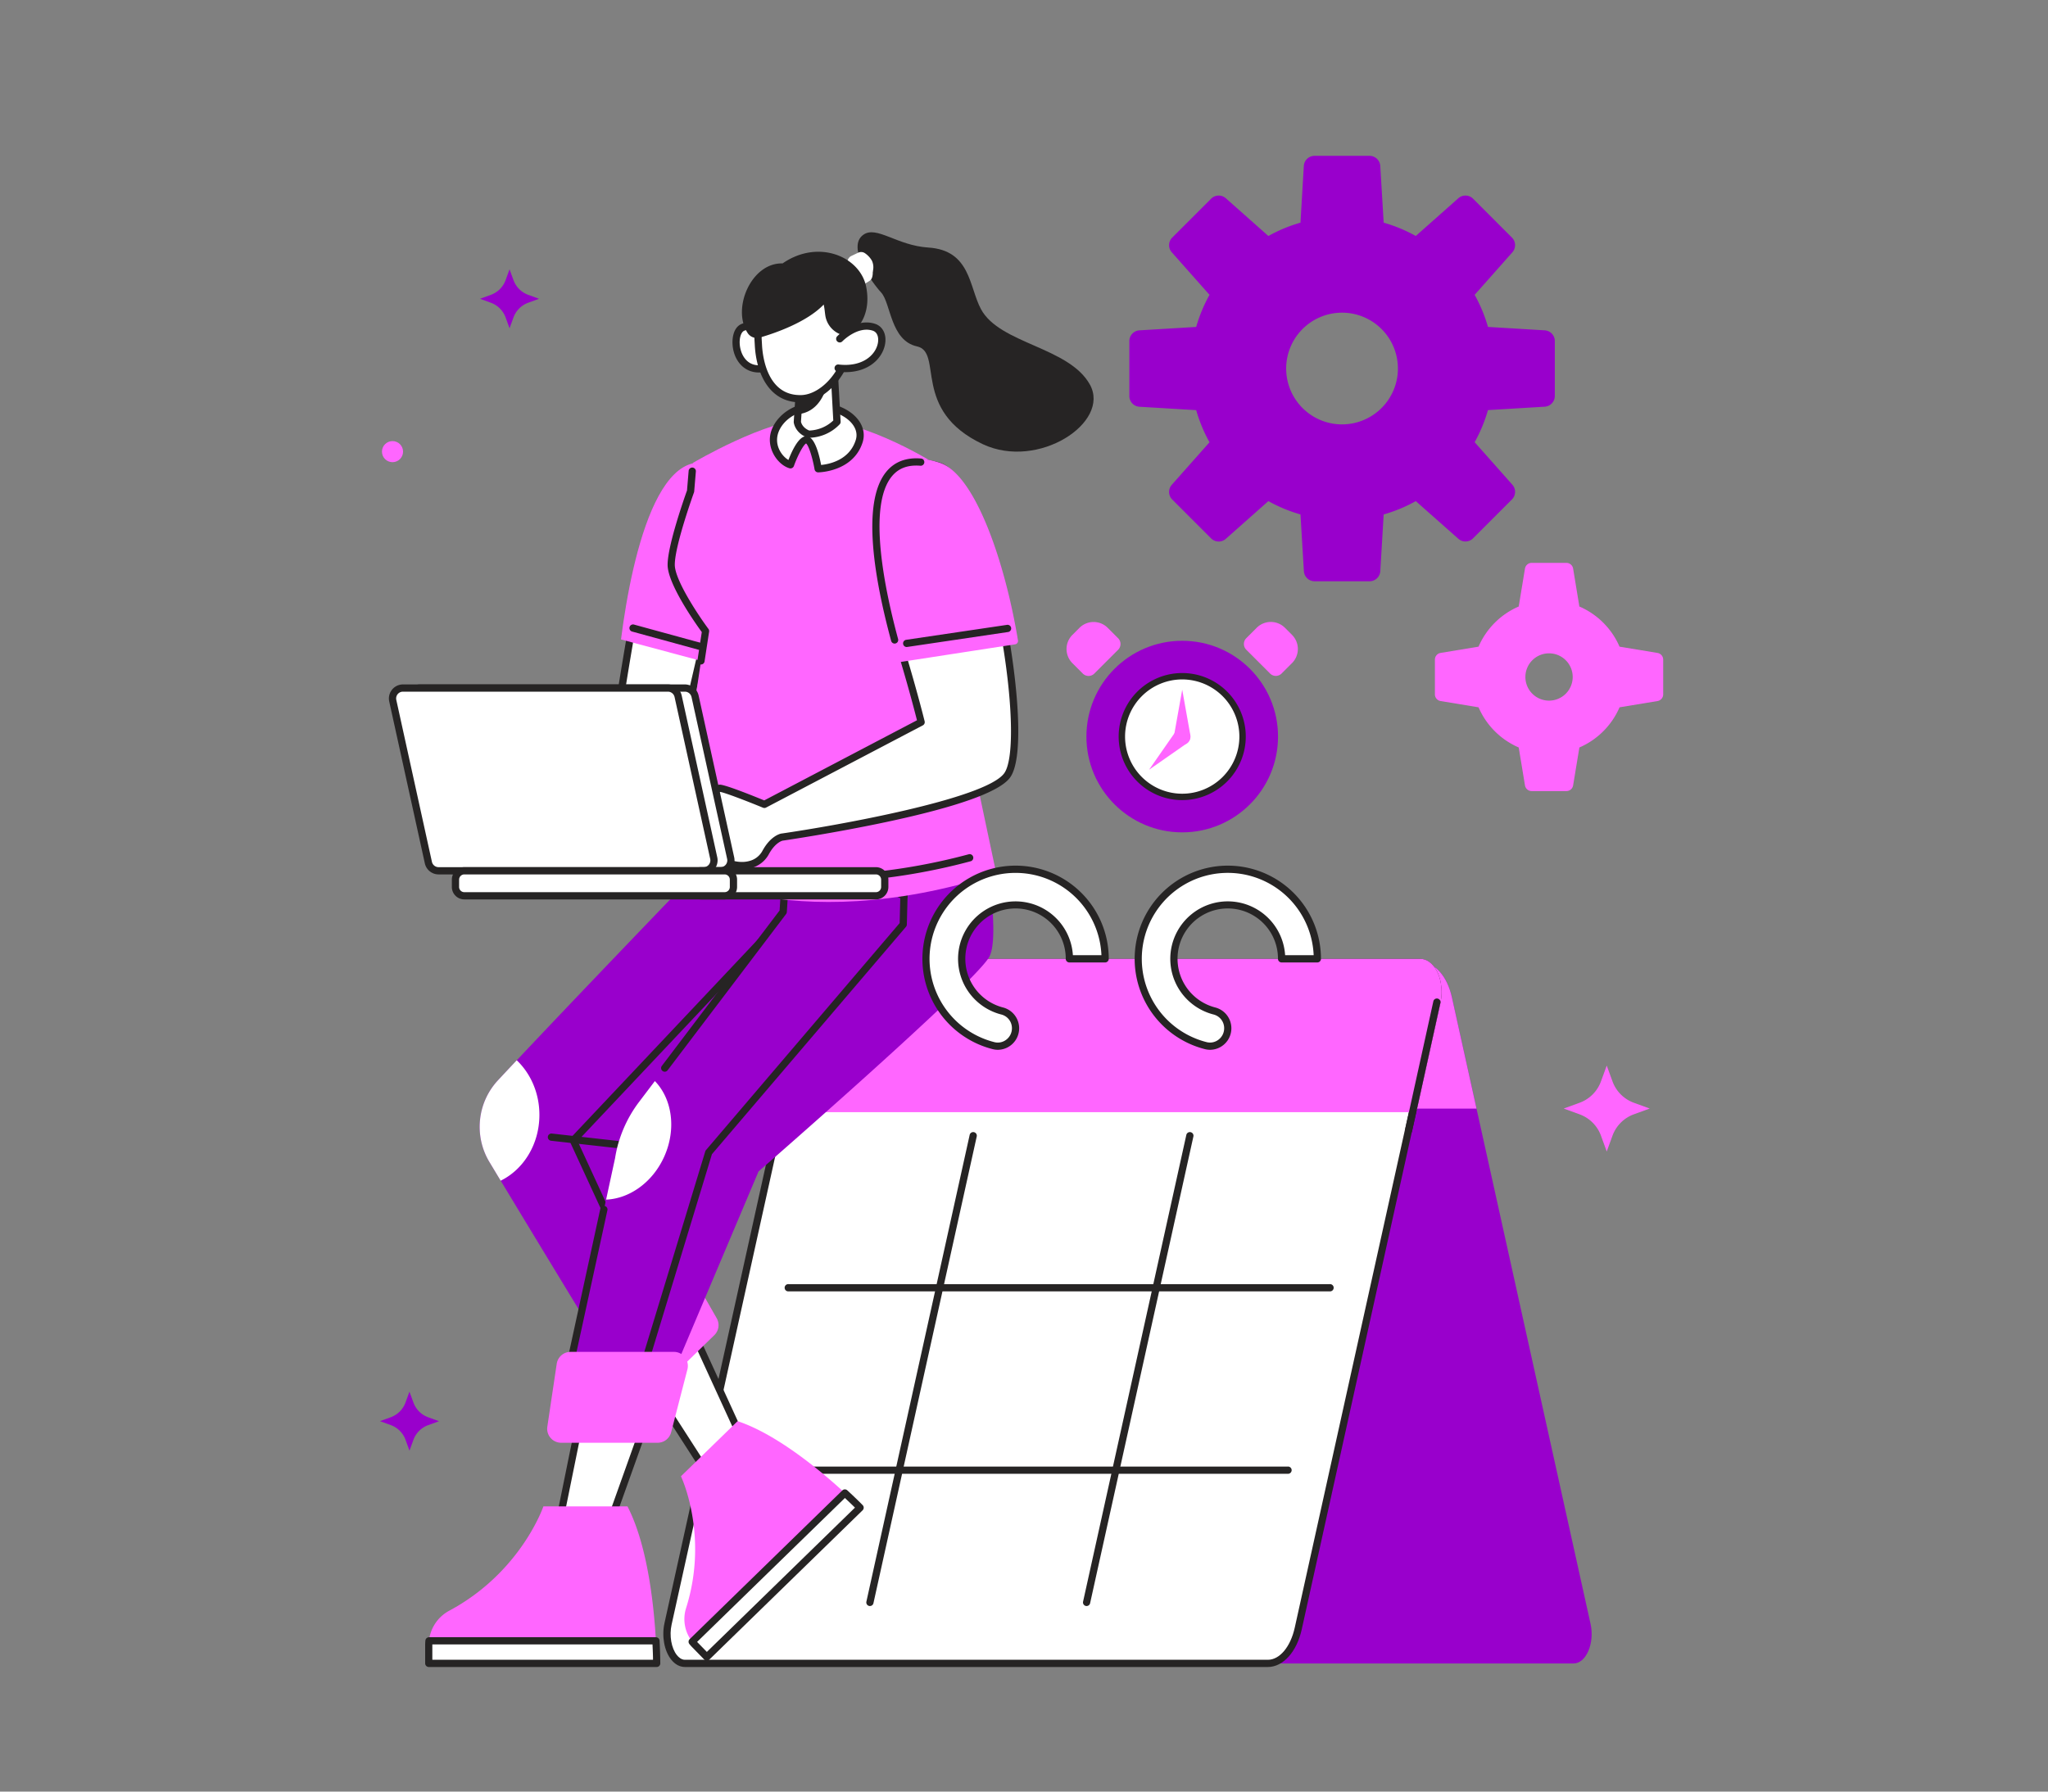 <svg id="CALENDAR" xmlns="http://www.w3.org/2000/svg" viewBox="0 0 1600 1400"><rect x="0" y="0" width="1600" height="1400" fill="#808080" stroke="none"/><defs><style>.cls-1{fill:#9900cc;}.cls-2{fill:#ff66ff}.cls-3{fill:#fff;}.cls-4{fill:#262424;}.cls-5{fill:#9900cc;}</style></defs><title>Project Management</title><path class="cls-1" d="M641.93,783l18.43,83.29,89.9,406.31c3.62,16.37,13.11,27.27,23.75,27.27h455.39c9.76,0,16.55-15.86,13.23-30.88l-89.1-402.7-19.22-86.89c-3.62-16.37-13.11-27.27-23.75-27.27H655.16C645.4,752.08,638.61,767.94,641.93,783Z"/><path class="cls-2" d="M641.93,783l18.43,83.29h493.16l-19.22-86.89c-3.62-16.37-13.11-27.27-23.75-27.27H655.16C645.4,752.08,638.61,767.94,641.93,783Z"/><path class="cls-3" d="M1122.58,783l-18.43,83.29-89.9,406.31c-3.62,16.37-13.11,27.27-23.75,27.27H535.12c-9.76,0-16.55-15.86-13.23-30.88L611,866.24l19.22-86.89c3.62-16.37,13.11-27.27,23.75-27.27h455.39C1119.11,752.08,1125.9,767.94,1122.58,783Z"/><path class="cls-4" d="M990.51,1302.64H535.12c-4,0-7.7-2-10.7-5.71-5.45-6.79-7.57-18.28-5.29-28.6l89.1-402.7,19.22-86.89c3.9-17.64,14.55-29.49,26.51-29.49h455.39c4,0,7.7,2,10.7,5.71,5.45,6.79,7.57,18.28,5.29,28.6L1017,1273.16C1013.12,1290.79,1002.47,1302.64,990.51,1302.64ZM654,754.91c-9.24,0-17.67,10.07-21,25.06l-19.22,86.89-89.1,402.7c-1.9,8.6-.19,18.4,4.18,23.84,1.32,1.64,3.48,3.6,6.29,3.6H990.51c9.24,0,17.67-10.07,21-25.05l108.32-489.59h0c1.9-8.6.19-18.4-4.18-23.84-1.32-1.64-3.48-3.6-6.29-3.6H654Z"/><path class="cls-2" d="M1122.58,783l-18.43,83.29H611l19.22-86.89c3.62-16.37,13.11-27.27,23.75-27.27h455.39C1119.11,752.08,1125.9,767.94,1122.58,783Z"/><path class="cls-2" d="M1104.15,869.07H611a2.83,2.83,0,0,1-2.76-3.44l19.22-86.89c3.9-17.64,14.55-29.49,26.51-29.49h455.39c4,0,7.7,2,10.7,5.71,5.45,6.79,7.57,18.28,5.29,28.6l-18.43,83.29A2.83,2.83,0,0,1,1104.15,869.07Zm-489.64-5.65h487.37l17.94-81.07h0c1.9-8.6.19-18.4-4.18-23.84-1.32-1.64-3.48-3.6-6.29-3.6H654c-9.24,0-17.67,10.07-21,25.06Z"/><line class="cls-3" x1="1100.45" y1="883.4" x2="1122.58" y2="782.96"/><path class="cls-4" d="M1100.46,886.23a2.83,2.83,0,0,1-2.76-3.44l22.13-100.45a2.83,2.83,0,0,1,5.52,1.22L1103.21,884A2.83,2.83,0,0,1,1100.46,886.23Z"/><line class="cls-3" x1="929.55" y1="887.64" x2="848.91" y2="1252.15"/><path class="cls-4" d="M848.91,1255a2.83,2.83,0,0,1-2.76-3.44L926.79,887a2.83,2.83,0,1,1,5.52,1.22l-80.65,364.51A2.83,2.83,0,0,1,848.91,1255Z"/><line class="cls-3" x1="760.28" y1="887.64" x2="679.63" y2="1252.15"/><path class="cls-4" d="M679.63,1255a2.83,2.83,0,0,1-2.76-3.44L757.52,887a2.83,2.83,0,1,1,5.52,1.22l-80.65,364.51A2.83,2.83,0,0,1,679.63,1255Z"/><path class="cls-4" d="M1038.92,1009.11H616a2.83,2.83,0,1,1,0-5.65h422.95A2.83,2.83,0,1,1,1038.92,1009.11Z"/><path class="cls-4" d="M1006.1,1151.66H583.15a2.83,2.83,0,1,1,0-5.65H1006.1A2.83,2.83,0,1,1,1006.1,1151.66Z"/><path class="cls-2" d="M1294.91,510.22l-29.64-4.89a60.14,60.14,0,0,0-31.39-31.39L1229,444.29a5.31,5.31,0,0,0-5.24-4.44h-27.13a5.31,5.31,0,0,0-5.24,4.44l-4.89,29.65a60.15,60.15,0,0,0-31.39,31.38l-29.64,4.89a5.31,5.31,0,0,0-4.45,5.24v27.13a5.31,5.31,0,0,0,4.45,5.24l29.65,4.89a60.17,60.17,0,0,0,31.38,31.38l4.89,29.65a5.31,5.31,0,0,0,5.24,4.44h27.13a5.31,5.31,0,0,0,5.24-4.44l4.89-29.64a60.15,60.15,0,0,0,31.38-31.39l29.65-4.89a5.31,5.31,0,0,0,4.45-5.24V515.46A5.31,5.31,0,0,0,1294.91,510.22Zm-84.72,37.27A18.48,18.48,0,1,1,1228.67,529,18.48,18.48,0,0,1,1210.19,547.49Z"/><path class="cls-1" d="M1206.8,258.13l-44.33-2.66a117.79,117.79,0,0,0-10.4-25.08l29.47-33.24a8.41,8.41,0,0,0-.35-11.52l-30.35-30.35a8.41,8.41,0,0,0-11.52-.35l-33.24,29.47A117.76,117.76,0,0,0,1081,174l-2.66-44.32a8.41,8.41,0,0,0-8.39-7.9H1027a8.41,8.41,0,0,0-8.39,7.9L1016,174a117.78,117.78,0,0,0-25.08,10.41l-33.24-29.47a8.41,8.41,0,0,0-11.52.35l-30.35,30.35a8.41,8.41,0,0,0-.35,11.52l29.47,33.24a117.78,117.78,0,0,0-10.41,25.08l-44.32,2.66a8.41,8.41,0,0,0-7.9,8.39v42.92a8.41,8.41,0,0,0,7.9,8.39l44.32,2.66a117.78,117.78,0,0,0,10.41,25.09l-29.47,33.24a8.41,8.41,0,0,0,.35,11.52l30.35,30.35a8.41,8.41,0,0,0,11.52.35l33.23-29.47A117.79,117.79,0,0,0,1016,402l2.66,44.32a8.41,8.41,0,0,0,8.39,7.9h42.92a8.41,8.41,0,0,0,8.39-7.9L1081,402a117.75,117.75,0,0,0,25.09-10.41L1139.32,421a8.41,8.41,0,0,0,11.52-.35l30.35-30.35a8.41,8.41,0,0,0,.35-11.52l-29.47-33.24a117.78,117.78,0,0,0,10.4-25.08l44.33-2.66a8.41,8.41,0,0,0,7.9-8.39V266.52A8.41,8.41,0,0,0,1206.8,258.13Zm-158.32,73.5A43.65,43.65,0,1,1,1092.12,288,43.64,43.64,0,0,1,1048.48,331.62Z"/><circle class="cls-1" cx="923.61" cy="575.58" r="74.85"/><path class="cls-2" d="M848.51,488.47h7.79a15.62,15.62,0,0,1,15.62,15.62v11.47a6.39,6.39,0,0,1-6.39,6.39H839.27a6.39,6.39,0,0,1-6.39-6.39V504.09A15.62,15.62,0,0,1,848.51,488.47Z" transform="translate(-107.57 750.71) rotate(-45)"/><path class="cls-2" d="M981.69,488.47H1008a6.39,6.39,0,0,1,6.39,6.39v11.47a15.62,15.62,0,0,1-15.62,15.62h-7.79a15.62,15.62,0,0,1-15.62-15.62V494.85a6.39,6.39,0,0,1,6.39-6.39Z" transform="translate(1341.03 1565.89) rotate(-135)"/><circle class="cls-3" cx="923.61" cy="575.58" r="47.15"/><path class="cls-4" d="M923.61,625.23a49.65,49.65,0,1,1,49.65-49.65A49.7,49.7,0,0,1,923.61,625.23Zm0-94.3a44.65,44.65,0,1,0,44.65,44.65A44.7,44.7,0,0,0,923.61,530.93Z"/><path class="cls-2" d="M930.07,575.58a6.46,6.46,0,0,1-12.92,0,6,6,0,0,1,.15-1.35s0,0,0,0l6.31-35.29,6.31,35.29s0,0,0,0A6,6,0,0,1,930.07,575.58Z"/><path class="cls-2" d="M919,571a6.46,6.46,0,0,1,9.13,9.13,6,6,0,0,1-1.06.85s0,0,0,0L897.7,601.49l20.49-29.42s0,0,0,0A6,6,0,0,1,919,571Z"/><polygon class="cls-3" points="535.85 1028.71 581.38 1128.06 547.02 1142.55 491.18 1055.77 535.85 1028.71"/><path class="cls-4" d="M547,1145.38a2.83,2.83,0,0,1-2.38-1.3L488.8,1057.3a2.83,2.83,0,0,1,.91-3.95l44.67-27.06a2.83,2.83,0,0,1,4,1.24l45.53,99.35a2.83,2.83,0,0,1-1.47,3.78l-34.36,14.49A2.82,2.82,0,0,1,547,1145.38Zm-51.89-88.7,53,82.34,29.48-12.44-43-93.81Z"/><path class="cls-2" d="M542.68,1285.09l9.5,9.75L672,1178.12s-4.48-4.6-11.93-11.46c-17.82-16.41-52.66-45.79-83.81-56.13L532,1153.61s22,46,4,103a28.52,28.52,0,0,0,4.79,26.24A29,29,0,0,0,542.68,1285.09Z"/><path class="cls-3" d="M542.68,1285.09l9.5,9.75L672,1178.12s-4.48-4.6-11.93-11.46L540.75,1282.89A29,29,0,0,0,542.68,1285.09Z"/><path class="cls-4" d="M552.18,1297.67h0a2.83,2.83,0,0,1-2-.85l-9.5-9.75h0a32,32,0,0,1-2.12-2.41,2.83,2.83,0,0,1,.24-3.78l119.28-116.23a2.82,2.82,0,0,1,3.89-.05c7.42,6.83,11.85,11.38,12,11.57a2.83,2.83,0,0,1-.05,4L554.15,1296.86A2.83,2.83,0,0,1,552.18,1297.67Zm-7.48-14.55,7.53,7.73,115.71-112.75c-1.69-1.67-4.38-4.29-7.86-7.53L544.64,1283l0.06,0.06h0Z"/><path class="cls-1" d="M681.93,753.11c-12.79,17.77-161.83,122.25-192,143.31l45.76,117.1-55.12,56.37s-54.39-89.21-89.39-147.27c-3.1-5.13-6-10-8.78-14.58a53.41,53.41,0,0,1,6.72-63.92c4.5-4.82,9.4-10.07,14.62-15.59,48.42-51.48,122.07-128,122.07-128L536.44,639c5.16-29.73,25.05-55.15,53.13-66.16A84.55,84.55,0,0,1,625.42,567c53.71,3,58.56,43.36,58.56,43.36S696.18,733.33,681.93,753.11Z"/><path class="cls-4" d="M507.26,1022.82a2.83,2.83,0,0,1-2.57-1.65l-59.38-128.9a2.83,2.83,0,0,1,.51-3.12L614.3,710.55a2.83,2.83,0,1,1,4.11,3.88L451.24,891.64l58.58,127.17A2.83,2.83,0,0,1,507.26,1022.82Z"/><path class="cls-4" d="M487,897.69l-0.32,0-56.29-6.29a2.83,2.83,0,0,1,.63-5.62l56.29,6.29A2.83,2.83,0,0,1,487,897.69Z"/><path class="cls-3" d="M421.41,871.19c0,23-12.44,42.71-30.26,51.43-3.1-5.13-6-10-8.78-14.58a53.41,53.41,0,0,1,6.72-63.92c4.5-4.82,9.4-10.07,14.62-15.59C414.54,838.84,421.41,854.12,421.41,871.19Z"/><path class="cls-2" d="M459.77,1040l57.8-56.32A10.94,10.94,0,0,1,534.71,986l25.2,44.08a10.94,10.94,0,0,1-1.86,13.27L504.1,1096a10.94,10.94,0,0,1-16.52-1.44l-29-40.33A10.94,10.94,0,0,1,459.77,1040Z"/><path class="cls-4" d="M620.91,701.3a2.81,2.81,0,0,1-1.55-.46l-14.71-9.64a19.77,19.77,0,0,1-8.85-18.76l6.3-57.8a2.83,2.83,0,0,1,5.62.61l-6.3,57.8a14.14,14.14,0,0,0,6.33,13.41l14.71,9.64A2.83,2.83,0,0,1,620.91,701.3Z"/><polygon class="cls-3" points="508.09 1101.43 471.36 1204.36 436.64 1190.76 457.21 1089.64 508.09 1101.43"/><path class="cls-4" d="M471.36,1207.19a2.83,2.83,0,0,1-1-.19l-34.72-13.6a2.83,2.83,0,0,1-1.74-3.2l20.57-101.12a2.83,2.83,0,0,1,3.41-2.19l50.88,11.8a2.83,2.83,0,0,1,2,3.71L474,1205.31A2.83,2.83,0,0,1,471.36,1207.19ZM439.89,1189l29.8,11.67,34.68-97.19-45-10.42Z"/><path class="cls-2" d="M335,1285.32v14.5H513s0-6.84-.58-17.6c-1.4-25.75-6.13-74-22.2-105.08H424.52s-17.44,51.45-73.54,81.51a30.36,30.36,0,0,0-15.85,23.57A30.84,30.84,0,0,0,335,1285.32Z"/><path class="cls-3" d="M335,1285.32v14.5H513s0-6.84-.58-17.6H335.13A30.84,30.84,0,0,0,335,1285.32Z"/><path class="cls-4" d="M513,1302.64H335a2.83,2.83,0,0,1-2.83-2.83v-14.5a33.81,33.81,0,0,1,.18-3.39,2.83,2.83,0,0,1,2.81-2.54H512.45a2.83,2.83,0,0,1,2.82,2.67c0.58,10.72.58,17.47,0.58,17.76A2.83,2.83,0,0,1,513,1302.64ZM337.79,1297H510.17c0-2.54-.15-6.68-0.41-12h-172c0,0.09,0,.19,0,0.28V1297Z"/><path class="cls-1" d="M759.37,605.75s-9.19-39.59-62.91-36.76a84.49,84.49,0,0,0-35,9.63c-26.72,14-43.74,41.41-45.65,71.52l-3.93,62.35L511.62,844.78l-12.36,16.31a98.43,98.43,0,0,0-18.75,44l-7,32.33-33.73,154.94,78.82-1.89,74-175.07S760.79,769,772.8,747.84,759.37,605.75,759.37,605.75Z"/><path class="cls-4" d="M519.31,837.47a2.83,2.83,0,0,1-2.25-4.54l92-121.46L613,650a2.83,2.83,0,1,1,5.64.36l-3.93,62.35a2.83,2.83,0,0,1-.57,1.53L521.56,836.35A2.82,2.82,0,0,1,519.31,837.47Z"/><path class="cls-4" d="M439.75,1095.16a2.83,2.83,0,0,1-2.76-3.43l32-147.15a2.83,2.83,0,1,1,5.53,1.2l-31.27,143.63,75.22-1.81h0.07a2.83,2.83,0,0,1,.07,5.65l-78.82,1.89h-0.07Z"/><path class="cls-4" d="M502.77,1070.89a2.83,2.83,0,0,1-2.71-3.65L551,899.7a2.82,2.82,0,0,1,.55-1L702.85,721.32l2.8-108.57a2.83,2.83,0,0,1,5.65.15l-2.83,109.57a2.82,2.82,0,0,1-.68,1.76L556.2,901.91l-50.72,167A2.83,2.83,0,0,1,502.77,1070.89Z"/><path class="cls-3" d="M511.62,844.78l-12.36,16.31a98.43,98.43,0,0,0-18.75,44l-7,32.33c18.24-.72,36.5-13.52,45.55-33.9C528.56,882,525,858.58,511.62,844.78Z"/><path class="cls-2" d="M445.76,1056.39h80.7a10.94,10.94,0,0,1,10.59,13.68l-12.72,49.15a10.94,10.94,0,0,1-10.59,8.2H438.42a10.94,10.94,0,0,1-10.82-12.56l7.34-49.15A10.94,10.94,0,0,1,445.76,1056.39Z"/><path class="cls-4" d="M706.22,703a2.81,2.81,0,0,1-1.28-.31l-15.67-8A19.77,19.77,0,0,1,678.43,677V618.83a2.83,2.83,0,0,1,5.66,0V677a14.14,14.14,0,0,0,7.75,12.65l15.67,8A2.83,2.83,0,0,1,706.22,703Z"/><path class="cls-3" d="M496.31,475.77S478.19,577,479.8,586.78c2.22,13.46,8.13,32,10.72,39.36,0,0-2.36,21.21,2.83,29.22s20.74,11.31,31.1,11.31,11.31-16,11.31-16,2.12,15.05,9.19,15.05,8.72-35.08,4.12-45.68-15.85-6.6-15.85-6.6l-0.41-38.07,19.66-84.54Z"/><path class="cls-4" d="M524.45,669.5c-8.76,0-27-2.63-33.48-12.6-5.21-8.06-3.75-26.25-3.33-30.42-2.39-6.84-8.37-25.5-10.63-39.24-1.64-10,14.66-101.56,16.52-112A2.83,2.83,0,0,1,497,473l56.16,15.05a2.83,2.83,0,0,1,2,3.37l-19.58,84.21L536,609.93c5.15-.56,12.15.9,15.65,9,4.15,9.57,3.81,38.05-1.76,46.54-1.68,2.56-3.62,3.09-5,3.09-4.3,0-7.14-3.39-9-7.2C533.84,665.8,530.23,669.5,524.45,669.5ZM498.56,479.29c-7.21,40.53-17.06,100.39-16,107,2.27,13.76,8.42,32.73,10.6,38.88a2.83,2.83,0,0,1,.15,1.26c-0.62,5.62-1.41,21.5,2.39,27.37,4.21,6.51,17.94,10,28.73,10,7.57,0,8.48-13.23,8.49-13.37a2.83,2.83,0,0,1,5.62-.22c0.74,5.18,3.29,12.32,6.21,12.61,1.07-.87,3.27-6.14,3.91-17.95,0.53-9.79-.37-19.57-2.19-23.77-3.5-8.08-11.95-5.19-12.3-5.06a2.83,2.83,0,0,1-3.78-2.63L530,575.39a2.85,2.85,0,0,1,.07-0.67l19-81.87Z"/><path class="cls-2" d="M485.16,499.67l87.55,23.47c15.92-61.87,21-131.19.78-149.17C518.17,324.7,493.82,431.62,485.16,499.67Z"/><path class="cls-4" d="M571.72,514.75a2.84,2.84,0,0,1-.75-0.1l-77-21.1a2.83,2.83,0,1,1,1.5-5.45l77,21.1A2.83,2.83,0,0,1,571.72,514.75Z"/><path class="cls-2" d="M632.71,327.46c-33.63,0-91.34,34.25-91.34,34.25l-1.85,22.11s-15.12,41.76-15.12,57.5,26.85,51.84,26.85,51.84-19.13,123.67-26.85,184.16c0,0,91,58,254,5.55l-39.83-188.1L733.3,364.08S677.35,327.46,632.71,327.46Z"/><path class="cls-4" d="M547.68,519.25a2.86,2.86,0,0,1-.43,0,2.83,2.83,0,0,1-2.37-3.22c1.72-11.28,2.95-19.25,3.39-22.1-4.38-6-26.7-37.38-26.7-52.57,0-15.45,13.59-53.72,15.16-58.11L538,368a2.83,2.83,0,1,1,5.64.47l-1.3,15.57a2.83,2.83,0,0,1-.16.73c-0.15.41-15,41.47-15,56.54,0,12.14,19,40.32,26.29,50.15a2.83,2.83,0,0,1,.53,2.12s-1.39,9-3.56,23.25A2.83,2.83,0,0,1,547.68,519.25Z"/><path class="cls-4" d="M639.11,689.46c-34.32,0-72.65-4.84-104-21.25a2.83,2.83,0,1,1,2.62-5c43.19,22.58,100.38,22.58,140.76,18.61a482.13,482.13,0,0,0,78.39-14.28,2.83,2.83,0,0,1,1.58,5.43,488,488,0,0,1-79.32,14.47C667,688.62,653.4,689.46,639.11,689.46Z"/><path class="cls-3" d="M635.26,317.33c-18.89,1.24-29.62,13.78-30.86,24.07s6.17,19.75,13.17,21.81c0,0,7-19.54,12.34-19.54s9.26,22.63,9.26,22.63,25.3,0,32.09-21.6C675.94,329.8,657.27,315.89,635.26,317.33Z"/><path class="cls-4" d="M639.17,369.12a2.83,2.83,0,0,1-2.79-2.35c-1.65-9.53-4.68-18.77-6.61-20.23-2,.88-6.5,9.12-9.54,17.62a2.83,2.83,0,0,1-3.46,1.76c-8.3-2.44-16.57-13.25-15.18-24.86,1.43-11.9,13.65-25.26,33.48-26.55h0c14.32-.94,28.15,4.28,35.22,13.28,4.25,5.42,5.55,11.72,3.66,17.75C666.63,368.85,639.44,369.12,639.17,369.12Zm-9.26-28.28c5.93,0,9.53,11.7,11.59,22.49,6.07-.58,22.07-3.61,27.06-19.48,1.69-5.38-.54-9.8-2.71-12.56-5.86-7.46-18.08-11.94-30.41-11.13h0c-16.79,1.1-27.08,11.94-28.23,21.58-1,7.92,3.93,14.85,8.75,17.69C619.05,351.45,624.23,340.84,629.91,340.84Z"/><path class="cls-3" d="M622.92,329.67s0.65,6.49,8.74,9.57a31,31,0,0,0,22.27-9.57l-2.25-41L644,290.24l-18.7,3.92-2,29.52Z"/><path class="cls-4" d="M632.1,342.08h-0.58a2.83,2.83,0,0,1-.87-0.18c-9.6-3.66-10.51-11.59-10.54-11.93a2.84,2.84,0,0,1,0-.47L622.47,294a2.83,2.83,0,0,1,2.24-2.58l26.37-5.53a2.83,2.83,0,0,1,3.41,2.61l2.25,41a2.83,2.83,0,0,1-.76,2.09A33.8,33.8,0,0,1,632.1,342.08Zm-6.34-12.53c0.18,0.91,1.25,4.7,6.45,6.88A28.62,28.62,0,0,0,651,328.58l-2-36.51L628,296.49Zm-2.84.13h0Z"/><path class="cls-4" d="M623.32,323.68c22.39-2.21,24.27-30.76,24.27-30.76a34.93,34.93,0,0,0-3.6-2.68l-18.7,3.92Z"/><path class="cls-3" d="M540.58,653.12c0.52,5.92,7.66,5.59,10.74,3.16,0,0-2.15,7.06,11.74,15.3s29.1,5.66,35-5.27,12.78-12.19,12.78-12.19S767.7,631.4,786.74,606c8.87-11.83,7.15-56.36-.69-104.08-10.36-63-31.39-131.66-52.75-137.86-71.14-20.65-46.34,86.56-26.84,152.33,8.46,28.52,13.2,47.89,13.2,47.89L597.18,628.56s-30.3-12.52-34.87-12.61S540.06,647.2,540.58,653.12Z"/><path class="cls-4" d="M579.68,679.25A35.78,35.78,0,0,1,561.62,674c-8.64-5.12-11.76-10.06-12.79-13.56a10.76,10.76,0,0,1-6.46-.45,7.58,7.58,0,0,1-4.6-6.63c-0.57-6.47,12.91-30.26,19.42-37.22,2-2.13,3.59-3,5.19-3,4.5,0.09,26.29,8.88,34.67,12.32l119.34-62.62c-1.47-5.79-5.88-22.86-12.63-45.61-24.4-82.3-27.19-131.44-8.53-150.2,8.67-8.72,21.75-10.62,38.87-5.64,26.3,7.63,46.79,91.67,54.75,140.12,6.93,42.22,10.62,92.29.16,106.23-8.32,11.09-40.87,22.74-96.76,34.64-40.3,8.58-78.86,14.25-80.91,14.55-0.41.1-5.83,1.56-10.78,10.75A21.91,21.91,0,0,1,586.9,678.3,27.1,27.1,0,0,1,579.68,679.25ZM554.05,657c-0.07.58-.34,5.69,10.45,12.1,6.93,4.11,14.55,5.46,20.89,3.71A16.09,16.09,0,0,0,595.58,665c6.35-11.79,13.92-13.47,14.76-13.63l0.1,0c43.31-6.27,159-26.94,174-47,7.62-10.16,7.13-51.12-1.21-101.93-12.09-73.55-33.43-130.58-50.75-135.6-15-4.35-26.19-2.94-33.29,4.2-16.83,16.93-13.49,65.58,9.95,144.61,8.38,28.26,13.19,47.82,13.24,48A2.83,2.83,0,0,1,721,566.8L598.49,631.06a2.83,2.83,0,0,1-2.39.11C582,625.36,566,619.31,562.58,618.81c-4.42,2.74-19.49,29.38-19.19,34.07a2,2,0,0,0,1.22,1.93,5.68,5.68,0,0,0,5-.75,2.89,2.89,0,0,1,3.49-.16A2.69,2.69,0,0,1,554.05,657Zm0,0.06h0Z"/><path class="cls-2" d="M703.11,514.72l89.58-13.81c-10.36-63-33.67-128.52-59.4-136.84C662.81,341.29,683.61,449,703.11,514.72Z"/><path class="cls-2" d="M703.11,517.36a2.64,2.64,0,0,1-2.53-1.89c-13.29-44.84-31.72-123.83-5.79-149.14,8.93-8.71,22.15-10.31,39.32-4.76,27.83,9,51.23,78.32,61.19,138.92a2.64,2.64,0,0,1-2.2,3l-89.58,13.81A2.65,2.65,0,0,1,703.11,517.36ZM716,363.63c-7.23,0-13.08,2.16-17.51,6.48-24.34,23.75-4.13,105.27,6.51,141.65l84.66-13c-10.24-60.2-32.93-124.29-57.16-132.12A54.29,54.29,0,0,0,716,363.63Z"/><path class="cls-4" d="M698.95,502.91a2.83,2.83,0,0,1-2.73-2.09c-12.76-47.06-23.75-108.23-3.65-132.36,6.41-7.7,15.51-11.12,27-10.16a2.83,2.83,0,0,1-.47,5.64c-9.73-.81-17,1.86-22.23,8.15-19.52,23.44-5.39,89.79,4.77,127.26A2.83,2.83,0,0,1,698.95,502.91Z"/><path class="cls-4" d="M708.3,505.59a2.83,2.83,0,0,1-.41-5.62l79-11.71a2.83,2.83,0,0,1,.83,5.59l-79,11.71A2.83,2.83,0,0,1,708.3,505.59Z"/><path class="cls-4" d="M674.4,183.51c-13.11,9.46,6.37,36.76,14,45.07s7.18,37.51,28,42.1-4.72,50,51.44,76.43c43.28,20.34,100-17,83.66-46.55s-70.48-31.74-85.12-59c-9.31-17.32-8.06-46-41.09-48.12C700.61,191.88,684.75,176,674.4,183.51Z"/><path class="cls-3" d="M598.49,264.65s-8.87-13.17-18.39-8.69-6.32,36.23,17.13,31.9Z"/><path class="cls-4" d="M593,291.08c-10.66,0-17-7.37-19.41-15-2.72-8.45-1.47-19.54,5.28-22.72,11.58-5.44,21.52,9.05,21.94,9.67a2.83,2.83,0,0,1,.48,1.73L600,288a2.83,2.83,0,0,1-2.31,2.63A26,26,0,0,1,593,291.08Zm-8.84-33.21a6.71,6.71,0,0,0-2.89.65c-3,1.4-4.62,8.63-2.3,15.87,1.19,3.71,5,11.84,15.53,11l1.08-19.86C594,263.46,589.29,257.86,584.18,257.86Z"/><path class="cls-3" d="M664.52,204.31l5.43-2.57a5.28,5.28,0,0,1,5.34.46,17.78,17.78,0,0,1,5.42,5.86,12.3,12.3,0,0,1,.73,8.31,5.22,5.22,0,0,1-2.36,3.27l-5.83,3.63a5.3,5.3,0,0,1-7.76-2.62L661.84,211A5.3,5.3,0,0,1,664.52,204.31Z"/><path class="cls-3" d="M592.52,269.88c1.08,19.64,9.81,42.31,33.57,41.67,17.47-.47,36.79-21.5,38.26-48s-3.15-49.24-35.07-47.65a77.12,77.12,0,0,0-10.15,1.34c-18.51,4.09-25.58,5.75-27,42.17C592,262.6,592.31,266.17,592.52,269.88Z"/><path class="cls-4" d="M625.1,314.39c-24.28,0-34.22-22.79-35.4-44.35l-0.08-1.42c-0.2-3.29-.38-6.4-0.27-9.35,1.39-36.82,8.58-40.27,29.17-44.82a80.32,80.32,0,0,1,10.62-1.4c12.33-.61,21.79,2.3,28.11,8.65,10.29,10.35,10.71,27.87,9.93,42-1.62,29.27-22.91,50.21-41,50.7H625.1Zm7.31-95.77q-1.46,0-3,.08a74.55,74.55,0,0,0-9.68,1.28c-18,4-23.44,5.18-24.74,39.52-0.1,2.67.08,5.65,0.26,8.8l0.08,1.43h0c0.51,9.22,4.16,39,29.76,39H626c15.6-.42,34.1-19.91,35.51-45.36,1.05-19-1.58-30.93-8.29-37.68C648.51,220.94,641.68,218.62,632.41,218.62Z"/><path class="cls-3" d="M665.14,200l5.38-2.55a5.23,5.23,0,0,1,5.29.46,17.62,17.62,0,0,1,5.37,5.8,12.19,12.19,0,0,1,.72,8.23,5.18,5.18,0,0,1-2.33,3.24l-5.78,3.6a5.25,5.25,0,0,1-7.69-2.6l-3.63-9.59A5.25,5.25,0,0,1,665.14,200Z"/><path class="cls-4" d="M656.63,261.28a18.85,18.85,0,0,1-11.91-15.16c-0.34-2.28-.56-5.35-1.22-8.12-13.39,14-38.68,22.54-49.69,25.73a8.58,8.58,0,0,1-9.52-3.22c-12.86-19,2.47-55.37,27.11-54.67,28-19.37,60.65-5.29,65.31,18.34C681.88,250.38,664.52,264.57,656.63,261.28Z"/><path class="cls-3" d="M656.19,264.65s12.89-13.31,26.45-9,5.68,35.94-27.82,32Z"/><path class="cls-4" d="M660.46,290.81a50.62,50.62,0,0,1-6-.36,2.83,2.83,0,0,1,.67-5.62c18.15,2.15,28.6-6.95,30.63-16.31,0.83-3.83.28-8.78-4-10.15-11.76-3.76-23.44,8.13-23.56,8.25a2.83,2.83,0,1,1-4.06-3.93c0.58-.6,14.28-14.52,29.35-9.7,6.4,2,9.54,8.77,7.81,16.74C689,280.37,678.47,290.81,660.46,290.81Z"/><path class="cls-3" d="M562.9,680.46H355.84a8.13,8.13,0,0,1-7.94-6.39L320.07,547.54a8.13,8.13,0,0,1,7.94-9.88H535.07A8.13,8.13,0,0,1,543,544l27.83,126.53A8.13,8.13,0,0,1,562.9,680.46Z"/><path class="cls-4" d="M562.9,683.29H355.84a11,11,0,0,1-10.71-8.61L317.31,548.15A11,11,0,0,1,328,534.83H535.07a11,11,0,0,1,10.71,8.61L573.6,670A11,11,0,0,1,562.9,683.29ZM328,540.48a5.31,5.31,0,0,0-5.18,6.45l27.83,126.53a5.34,5.34,0,0,0,5.18,4.17H562.9a5.31,5.31,0,0,0,5.18-6.45L540.25,544.65a5.34,5.34,0,0,0-5.18-4.17H328Z"/><path class="cls-3" d="M549.67,680.46H342.62a8.13,8.13,0,0,1-7.94-6.39L306.85,547.54a8.13,8.13,0,0,1,7.94-9.88H521.85a8.13,8.13,0,0,1,7.94,6.39l27.83,126.53A8.13,8.13,0,0,1,549.67,680.46Z"/><path class="cls-4" d="M549.67,683.29H342.62a11,11,0,0,1-10.71-8.61L304.08,548.15a11,11,0,0,1,10.71-13.32H521.85a11,11,0,0,1,10.71,8.61L560.38,670A11,11,0,0,1,549.67,683.29ZM314.79,540.48a5.31,5.31,0,0,0-5.18,6.45l27.83,126.53a5.34,5.34,0,0,0,5.18,4.17H549.67a5.31,5.31,0,0,0,5.18-6.45L527,544.65a5.34,5.34,0,0,0-5.18-4.17H314.79Z"/><rect class="cls-3" x="540.65" y="680.46" width="150.57" height="19.54" rx="6.91" ry="6.91"/><path class="cls-4" d="M684.31,702.83H547.57a9.75,9.75,0,0,1-9.74-9.74v-5.72a9.75,9.75,0,0,1,9.74-9.74H684.31a9.75,9.75,0,0,1,9.74,9.74v5.72A9.75,9.75,0,0,1,684.31,702.83ZM547.57,683.29a4.09,4.09,0,0,0-4.08,4.08v5.72a4.09,4.09,0,0,0,4.08,4.08H684.31a4.09,4.09,0,0,0,4.08-4.08v-5.72a4.09,4.09,0,0,0-4.08-4.08H547.57Z"/><rect class="cls-3" x="355.84" y="680.46" width="217.17" height="19.54" rx="6.91" ry="6.91"/><path class="cls-4" d="M566.1,702.83H362.75a9.75,9.75,0,0,1-9.74-9.74v-5.72a9.75,9.75,0,0,1,9.74-9.74H566.1a9.75,9.75,0,0,1,9.74,9.74v5.72A9.75,9.75,0,0,1,566.1,702.83ZM362.75,683.29a4.09,4.09,0,0,0-4.08,4.08v5.72a4.09,4.09,0,0,0,4.08,4.08H566.1a4.09,4.09,0,0,0,4.08-4.08v-5.72a4.09,4.09,0,0,0-4.08-4.08H362.75Z"/><path class="cls-3" d="M790.66,679.32a70,70,0,0,0-14.45,137.79,13.92,13.92,0,0,0,17.19-13.59h0A13.85,13.85,0,0,0,783.06,790a42.07,42.07,0,1,1,52.4-40.79h27.92A70,70,0,0,0,790.66,679.32Z"/><path class="cls-4" d="M779.56,820.35a16.52,16.52,0,0,1-4-.51,72.82,72.82,0,0,1,15-143.35l0.11,2.83-0.11-2.83a72.82,72.82,0,0,1,75.66,72.76,2.83,2.83,0,0,1-2.83,2.83H835.45a2.83,2.83,0,0,1-2.83-2.83,39.23,39.23,0,0,0-78.39-2.47,39.31,39.31,0,0,0,29.51,40.52A16.81,16.81,0,0,1,779.56,820.35ZM793.42,682.1q-1.32,0-2.65.05A67.16,67.16,0,0,0,776.9,814.37a10.8,10.8,0,0,0,9.34-2,11.15,11.15,0,0,0,4.33-8.85,11,11,0,0,0-8.2-10.73,44.9,44.9,0,1,1,55.83-46.36h22.3A67.17,67.17,0,0,0,793.42,682.1Z"/><path class="cls-3" d="M956.47,679.32A70,70,0,0,0,942,817.11a13.92,13.92,0,0,0,17.19-13.59h0A13.85,13.85,0,0,0,948.87,790a42.07,42.07,0,1,1,52.4-40.79h27.92A70,70,0,0,0,956.47,679.32Z"/><path class="cls-4" d="M945.38,820.35a16.52,16.52,0,0,1-4-.51,72.82,72.82,0,0,1,15-143.35h0A72.82,72.82,0,0,1,1032,749.25a2.83,2.83,0,0,1-2.83,2.83h-27.92a2.83,2.83,0,0,1-2.83-2.83,39.23,39.23,0,0,0-78.39-2.47,39.31,39.31,0,0,0,29.51,40.52A16.81,16.81,0,0,1,945.38,820.35Zm11.2-138.21a67.16,67.16,0,0,0-13.86,132.22,10.8,10.8,0,0,0,9.33-2,11.15,11.15,0,0,0,4.33-8.85,11,11,0,0,0-8.2-10.73A44.9,44.9,0,1,1,1004,746.42h22.3a67.16,67.16,0,0,0-69.73-64.28h0Zm-0.11-2.83h0Z"/><circle class="cls-2" cx="306.65" cy="352.92" r="8.24"/><path class="cls-5" d="M319.88,1087.48L323,1096a19.24,19.24,0,0,0,11.48,11.48l8.47,3.09-8.47,3.09A19.24,19.24,0,0,0,323,1125.1l-3.09,8.47-3.09-8.47a19.24,19.24,0,0,0-11.48-11.48l-8.47-3.09,8.47-3.09A19.24,19.24,0,0,0,316.79,1096Z"/><path class="cls-5" d="M398.08,210.44l3.09,8.47a19.24,19.24,0,0,0,11.48,11.48l8.47,3.09-8.47,3.09a19.24,19.24,0,0,0-11.48,11.48l-3.09,8.47L395,248.06a19.24,19.24,0,0,0-11.48-11.48L375,233.49l8.47-3.09A19.24,19.24,0,0,0,395,218.91Z"/><path class="cls-2" d="M1255.26,832.66l4.5,12.35a28,28,0,0,0,16.73,16.73l12.35,4.5-12.35,4.5a28,28,0,0,0-16.73,16.73l-4.5,12.35-4.5-12.35A28,28,0,0,0,1234,870.75l-12.35-4.5,12.35-4.5A28,28,0,0,0,1250.76,845Z"/></svg>
